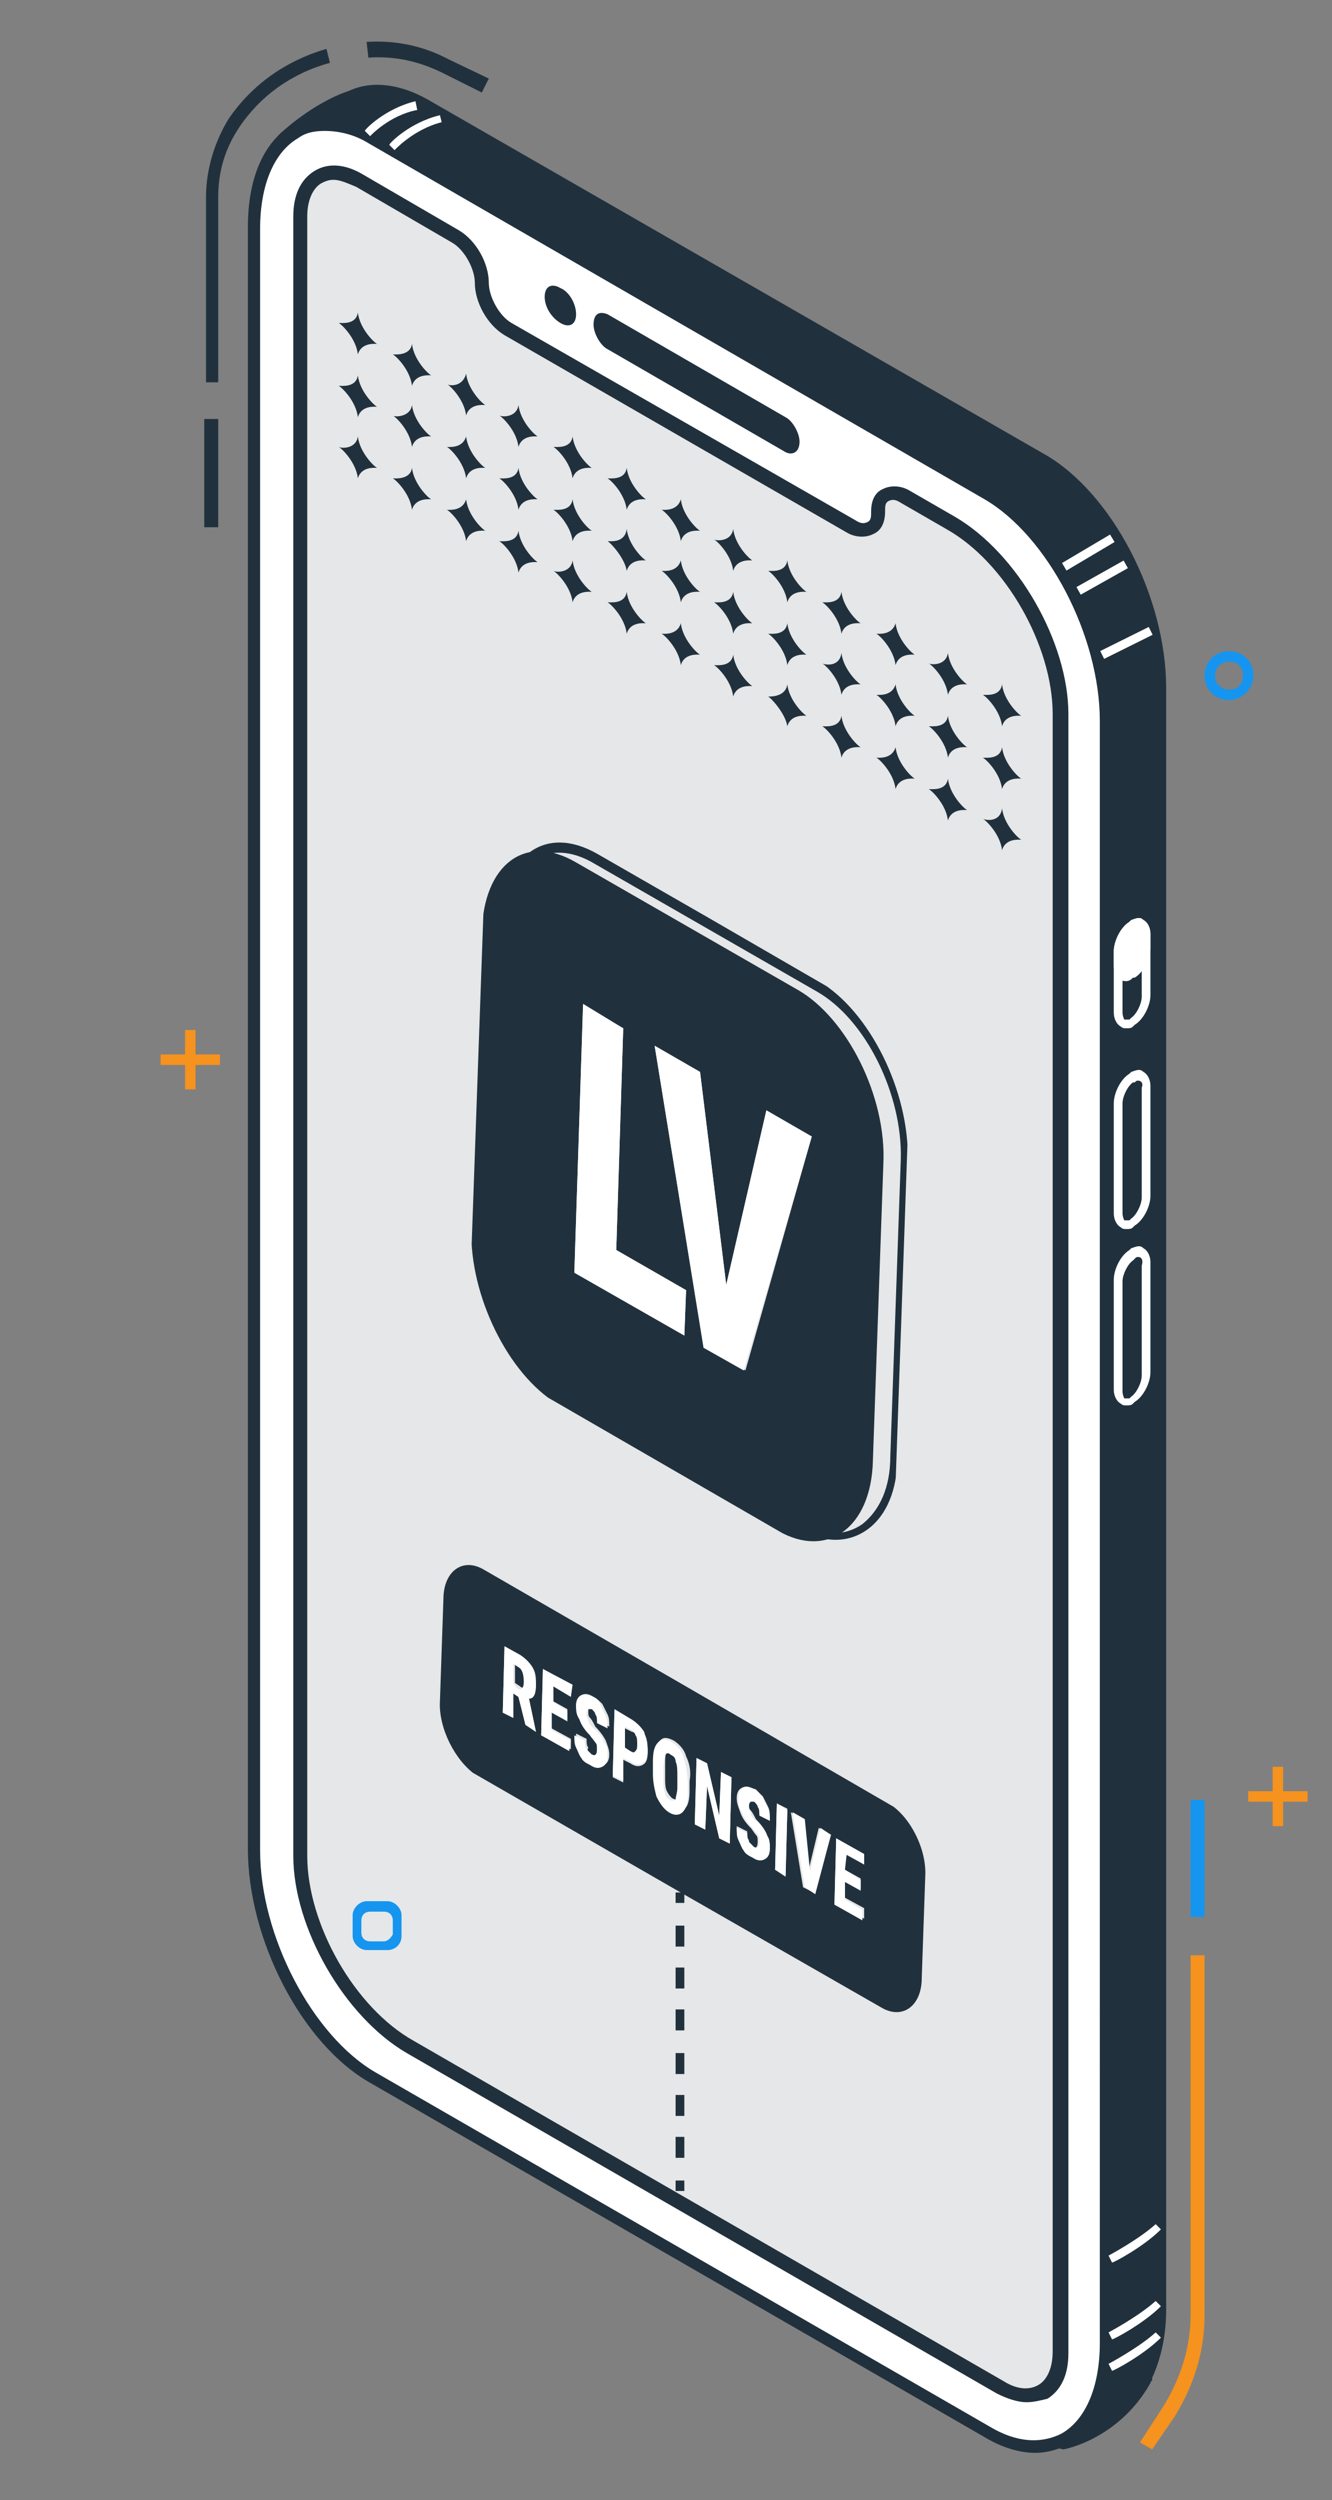<?xml version="1.0" encoding="utf-8"?>
<!-- Generator: Adobe Illustrator 18.0.0, SVG Export Plug-In . SVG Version: 6.00 Build 0)  -->
<!DOCTYPE svg PUBLIC "-//W3C//DTD SVG 1.1//EN" "http://www.w3.org/Graphics/SVG/1.1/DTD/svg11.dtd">
<svg version="1.1" xmlns="http://www.w3.org/2000/svg" xmlns:xlink="http://www.w3.org/1999/xlink" x="0px" y="0px"
	 viewBox="0 0 76.3 143.2" enable-background="new 0 0 76.3 143.2" xml:space="preserve">
<rect x="0" y="0" width="76.3" height="143.2" fill="#808080" stroke="none"/>
<g id="_1">
</g>
<g id="content">
	<g id="XMLID_52048_">
		<g id="XMLID_52049_">
			<g id="XMLID_52053_">
				<g id="XMLID_52058_">
					<g id="XMLID_52059_">
						<g id="XMLID_52060_">
							
								<rect id="XMLID_52061_" x="16.1" y="88.8" transform="matrix(-9.681952e-003 1 -1 -9.681952e-003 106.693 72.544)" fill="#20313D" width="2.7" height="0.6"/>
						</g>
					</g>
				</g>
			</g>
		</g>
	</g>
	<g id="XMLID_51944_">
		<g id="XMLID_51992_">
			<path id="XMLID_51996_" fill="#20313D" d="M65.6,135.9c0.5-1,0.8-2.2,0.8-3.7V39.4c0-5-3.1-10.9-6.8-13L24.3,6
				c-1.6-0.9-3.1-1-4.2-0.5l0,0c-2,0.7-3.8,2.4-3.8,2.4l1.3,2l0,0c0,0.4-0.1,0.8-0.1,1.2V104c0,5,3.1,10.9,6.8,13l35.2,20.3l1.2,2.4
				c0,0,3-0.6,4.7-3.6c0,0,0,0,0,0C65.5,136.1,65.6,136,65.6,135.9C65.6,135.9,65.6,135.9,65.6,135.9z"/>
			<path id="XMLID_51993_" fill="#20313D" d="M60.5,140.2l-1.3-2.6l-35.1-20.3c-3.9-2.2-7-8.2-7-13.4V11.2c0-0.4,0-0.7,0.1-1.1
				l-1.4-2.1L16,7.7c0.1-0.1,1.9-1.8,4-2.5l0,0c1.3-0.6,2.9-0.4,4.5,0.5L59.8,26c3.9,2.2,7,8.2,7,13.4v92.9c0,1.5-0.3,2.8-0.8,3.9
				l0,0.1c0,0.1-0.1,0.1-0.1,0.2c-1.8,3.2-4.9,3.8-5,3.8L60.5,140.2z M18,9.4L18,10c0,0.4-0.1,0.8-0.1,1.2V104
				c0,4.9,3,10.6,6.6,12.7l35.3,20.4l1.1,2.2c0.8-0.2,2.9-1,4.1-3.3c0-0.1,0.1-0.1,0.1-0.2l0-0.1l0.4,0.2l-0.4-0.2
				c0.5-1,0.7-2.1,0.7-3.5V39.4c0-4.9-3-10.6-6.6-12.7L24.1,6.3c-1.4-0.8-2.7-1-3.8-0.5L20.1,6l0,0c-1.4,0.5-2.7,1.6-3.3,2.1
				l0.9,1.4L18,9.4z"/>
		</g>
		<g id="XMLID_51987_">
			<path id="XMLID_51991_" fill="#FFFFFF" d="M56.6,139.3l-35.2-20.3c-3.8-2.2-6.8-8-6.8-13V13c0-5,3.1-7.3,6.8-5.2l35.2,20.3
				c3.8,2.2,6.8,8,6.8,13v92.8C63.4,139.1,60.3,141.4,56.6,139.3z"/>
			<path id="XMLID_51988_" fill="#20313D" d="M59.3,140.5c-0.9,0-1.9-0.3-2.9-0.9l-35.2-20.3c-3.9-2.2-7-8.2-7-13.4V13
				c0-2.8,0.9-4.9,2.6-5.9c1.4-0.8,3.1-0.7,4.9,0.4l35.2,20.3c3.9,2.2,7,8.2,7,13.4v92.9c0,2.8-0.9,4.9-2.6,5.9
				C60.6,140.3,60,140.5,59.3,140.5z M18.6,7.5c-0.6,0-1.1,0.1-1.5,0.4c-1.4,0.8-2.2,2.7-2.2,5.2v92.9c0,4.9,3,10.6,6.6,12.7
				l35.2,20.3c1.5,0.9,2.9,1,4.1,0.4c1.4-0.8,2.2-2.7,2.2-5.2V41.3c0-4.9-3-10.6-6.6-12.7L21.1,8.2C20.3,7.7,19.4,7.5,18.6,7.5z"/>
		</g>
		<g id="XMLID_51982_">
			<path id="XMLID_51986_" fill="#E6E7E8" d="M54.4,29.9l-2.6-1.5c-0.8-0.5-1.5-0.1-1.5,0.9l0,0c0,1-0.7,1.4-1.5,0.9L29.2,18.9
				c-0.8-0.5-1.5-1.7-1.5-2.7l0,0c0-1-0.7-2.2-1.5-2.7l-5.5-3.2c-1.9-1.1-3.4-0.2-3.4,2v93.9c0,4,2.9,9,6.3,11l33.8,19.5
				c1.9,1.1,3.4,0.2,3.4-2V40.9C60.8,36.9,57.9,31.9,54.4,29.9z"/>
			<path id="XMLID_51983_" fill="#20313D" d="M58.8,137.6c-0.5,0-1.1-0.2-1.7-0.5l-33.8-19.5c-3.6-2.1-6.5-7.2-6.5-11.3V12.4
				c0-1.2,0.4-2.1,1.2-2.6c0.8-0.5,1.8-0.4,2.8,0.2l5.5,3.2c1,0.6,1.7,1.9,1.7,3c0,0.8,0.6,1.9,1.3,2.3L49,29.8
				c0.3,0.2,0.5,0.2,0.7,0.1c0.2-0.1,0.2-0.3,0.2-0.6c0-0.6,0.2-1.1,0.7-1.3c0.4-0.2,1-0.2,1.5,0.1l2.6,1.5
				c3.6,2.1,6.5,7.2,6.5,11.3v93.9c0,1.2-0.4,2.1-1.2,2.6C59.6,137.5,59.2,137.6,58.8,137.6z M19.1,10.3c-0.3,0-0.5,0.1-0.7,0.2
				c-0.5,0.3-0.8,1-0.8,1.9v93.9c0,3.9,2.7,8.7,6.1,10.6l33.8,19.5c0.8,0.5,1.5,0.5,2,0.2c0.5-0.3,0.8-1,0.8-1.9V40.9
				c0-3.9-2.7-8.7-6.1-10.6l-2.6-1.5c-0.3-0.2-0.5-0.2-0.7-0.1c-0.2,0.1-0.2,0.3-0.2,0.6c0,0.6-0.2,1.1-0.7,1.3
				c-0.4,0.2-1,0.2-1.5-0.1L28.9,19.2c-1-0.6-1.7-1.9-1.7-3c0-0.8-0.6-1.9-1.3-2.3l-5.5-3.2C19.9,10.5,19.5,10.3,19.1,10.3z"/>
		</g>
		<g id="XMLID_51980_">
			<path id="XMLID_51981_" fill="#20313D" d="M33,18c0,0.6-0.4,0.8-0.9,0.5c-0.5-0.3-0.9-0.9-0.9-1.5c0-0.6,0.4-0.8,0.9-0.5
				C32.6,16.7,33,17.4,33,18z"/>
		</g>
		<g id="XMLID_51978_">
			<path id="XMLID_51979_" fill="#20313D" d="M45,25.9L34.8,20c-0.4-0.2-0.8-0.9-0.8-1.4l0,0c0-0.6,0.3-0.8,0.8-0.6L45,23.9
				c0.4,0.2,0.8,0.9,0.8,1.4l0,0C45.8,25.9,45.4,26.1,45,25.9z"/>
		</g>
		<g id="XMLID_51976_">
			
				<rect id="XMLID_51977_" x="62.9" y="31.6" transform="matrix(0.49 0.871 -0.871 0.49 61.065 -38.162)" fill="#FFFFFF" width="0.5" height="3.1"/>
		</g>
		<g id="XMLID_51974_">
			<path id="XMLID_51975_" fill="#FFFFFF" d="M21.2,7.8l-0.3-0.3c0-0.1,1.2-1.3,2.9-1.7l0.1,0.5C22.3,6.6,21.2,7.8,21.2,7.8z"/>
		</g>
		<g id="XMLID_51972_">
			<path id="XMLID_51973_" fill="#FFFFFF" d="M22.6,8.6l-0.3-0.3c0-0.1,1.2-1.3,2.9-1.7L25.3,7C23.7,7.4,22.6,8.6,22.6,8.6z"/>
		</g>
		<g id="XMLID_51970_">
			
				<rect id="XMLID_51971_" x="64.3" y="35.2" transform="matrix(0.445 0.896 -0.896 0.445 68.728 -37.364)" fill="#FFFFFF" width="0.5" height="3.1"/>
		</g>
		<g id="XMLID_51968_">
			<path id="XMLID_51969_" fill="#FFFFFF" d="M63.7,129.6l-0.2-0.4c0,0,1.7-0.9,2.7-1.8l0.3,0.3C65.5,128.7,63.8,129.6,63.7,129.6z"
				/>
		</g>
		<g id="XMLID_51966_">
			<path id="XMLID_51967_" fill="#FFFFFF" d="M63.7,134l-0.2-0.4c0,0,1.7-0.9,2.7-1.8l0.3,0.3C65.5,133.1,63.8,134,63.7,134z"/>
		</g>
		<g id="XMLID_51964_">
			<path id="XMLID_51965_" fill="#FFFFFF" d="M63.7,135.8l-0.2-0.4c0,0,1.7-0.9,2.7-1.8l0.3,0.3C65.5,134.9,63.8,135.8,63.7,135.8z"
				/>
		</g>
		<g id="XMLID_51960_">
			<path id="XMLID_51961_" fill="#FFFFFF" d="M64.5,80.5c-0.1,0-0.2,0-0.3-0.1c-0.2-0.1-0.4-0.4-0.4-0.8v-6.3c0-0.6,0.4-1.4,0.9-1.7
				l0.1-0.1c0.3-0.1,0.5-0.2,0.7,0c0.2,0.1,0.4,0.4,0.4,0.8v6.3c0,0.6-0.4,1.4-0.9,1.7l-0.1,0.1C64.8,80.5,64.7,80.5,64.5,80.5z
				 M65.2,72c-0.1,0-0.1,0-0.2,0.1l-0.1,0.1c-0.3,0.2-0.6,0.8-0.6,1.2v6.3c0,0.2,0.1,0.4,0.1,0.4c0.1,0,0.2,0,0.3,0l0.1-0.1
				c0.3-0.2,0.6-0.8,0.6-1.2v-6.3C65.5,72.2,65.4,72,65.2,72C65.3,72,65.3,72,65.2,72z"/>
		</g>
		<g id="XMLID_51956_">
			<path id="XMLID_51957_" fill="#FFFFFF" d="M64.5,70.4c-0.1,0-0.2,0-0.3-0.1c-0.2-0.1-0.4-0.4-0.4-0.8v-6.3c0-0.6,0.4-1.4,0.9-1.7
				l0.1-0.1c0.3-0.1,0.5-0.2,0.7,0c0.2,0.1,0.4,0.4,0.4,0.8v6.3c0,0.6-0.4,1.4-0.9,1.7l-0.1,0.1C64.8,70.4,64.7,70.4,64.5,70.4z
				 M65.2,61.9c-0.1,0-0.1,0-0.2,0.1L64.9,62c-0.3,0.2-0.6,0.8-0.6,1.2v6.3c0,0.2,0.1,0.4,0.1,0.4c0.1,0,0.2,0,0.3,0l0.1-0.1
				c0.3-0.2,0.6-0.8,0.6-1.2v-6.3C65.5,62.1,65.4,61.9,65.2,61.9C65.3,61.9,65.3,61.9,65.2,61.9z"/>
		</g>
		<g id="XMLID_51952_">
			<path id="XMLID_51953_" fill="#FFFFFF" d="M64.5,58.9c-0.1,0-0.2,0-0.3-0.1c-0.2-0.1-0.4-0.4-0.4-0.8v-3.5c0-0.6,0.4-1.4,0.9-1.7
				l0.1-0.1c0.3-0.1,0.5-0.2,0.7,0c0.2,0.1,0.4,0.4,0.4,0.8v3.5c0,0.6-0.4,1.4-0.9,1.7l-0.1,0.1C64.8,58.9,64.7,58.9,64.5,58.9z
				 M65.2,53.1c-0.1,0-0.1,0-0.2,0.1l-0.1,0.1c-0.3,0.2-0.6,0.8-0.6,1.2V58c0,0.2,0.1,0.4,0.1,0.4c0.1,0,0.2,0,0.3,0l0.1-0.1
				c0.3-0.2,0.6-0.8,0.6-1.2v-3.5C65.5,53.3,65.4,53.2,65.2,53.1C65.3,53.1,65.3,53.1,65.2,53.1z"/>
		</g>
		<g id="XMLID_51947_">
			<path id="XMLID_51951_" fill="#FFFFFF" d="M64.9,55.8l-0.1,0.1c-0.4,0.2-0.8,0-0.8-0.6v-0.8c0-0.6,0.3-1.2,0.8-1.5l0.1-0.1
				c0.4-0.2,0.8,0,0.8,0.6v0.8C65.7,54.9,65.4,55.5,64.9,55.8z"/>
			<path id="XMLID_51948_" fill="#FFFFFF" d="M64.5,56.2c-0.1,0-0.2,0-0.3-0.1c-0.2-0.1-0.4-0.4-0.4-0.8v-0.8c0-0.6,0.4-1.4,0.9-1.7
				l0.1-0.1c0.3-0.1,0.5-0.2,0.7,0c0.2,0.1,0.4,0.4,0.4,0.8v0.8c0,0.6-0.4,1.4-0.9,1.7L64.9,56C64.8,56.1,64.7,56.2,64.5,56.2z
				 M65.2,53.1c-0.1,0-0.1,0-0.2,0.1l-0.1,0.1c-0.3,0.2-0.6,0.8-0.6,1.2v0.8c0,0.2,0.1,0.4,0.1,0.4c0.1,0,0.2,0,0.3,0l0.1-0.1
				c0.3-0.2,0.6-0.8,0.6-1.2v-0.8C65.5,53.3,65.4,53.2,65.2,53.1C65.3,53.1,65.3,53.1,65.2,53.1z"/>
		</g>
		<g id="XMLID_51945_">
			
				<rect id="XMLID_51946_" x="62.1" y="30.1" transform="matrix(0.51 0.86 -0.86 0.51 57.803 -38.139)" fill="#FFFFFF" width="0.5" height="3.2"/>
		</g>
	</g>
	<g id="XMLID_51882_">
		<g id="XMLID_51893_">
			<rect id="XMLID_51894_" x="38.7" y="108.4" fill="#20313D" width="0.5" height="0.6"/>
		</g>
		<g id="XMLID_51885_">
			<path id="XMLID_51886_" fill="#20313D" d="M39.2,123.6h-0.5v-1.2h0.5V123.6z M39.2,121.2h-0.5V120h0.5V121.2z M39.2,118.8h-0.5
				v-1.2h0.5V118.8z M39.2,116.3h-0.5v-1.2h0.5V116.3z M39.2,113.9h-0.5v-1.2h0.5V113.9z M39.2,111.5h-0.5v-1.2h0.5V111.5z"/>
		</g>
		<g id="XMLID_51883_">
			<rect id="XMLID_51884_" x="38.7" y="124.9" fill="#20313D" width="0.5" height="0.6"/>
		</g>
	</g>
	<g id="XMLID_51880_">
		<path id="XMLID_51881_" fill="#20313D" d="M27.6,5.3l-2.2-1.1c-1.4-0.7-2.8-1-4.3-0.9L21,2.4c1.6-0.1,3.2,0.2,4.7,1L28,4.5
			L27.6,5.3z"/>
	</g>
	<g id="XMLID_51878_">
		<path id="XMLID_51879_" fill="#20313D" d="M12.6,21.9h-0.8V11.3c0-1.6,0.5-3.2,1.3-4.5c1.3-1.9,3.2-3.3,5.6-4l0.2,0.8
			c-2.2,0.6-4,1.9-5.2,3.7c-0.8,1.2-1.2,2.5-1.2,4V21.9z"/>
	</g>
	<g id="XMLID_51876_">
		<rect id="XMLID_51877_" x="11.7" y="24" fill="#20313D" width="0.8" height="6.2"/>
	</g>
	<g id="XMLID_51874_">
		<path id="XMLID_51875_" fill="#F6921E" d="M66,140.3l-0.7-0.4l1.3-2c1-1.6,1.6-3.4,1.6-5.3V112H69v20.6c0,2.1-0.6,4-1.7,5.8
			L66,140.3z"/>
	</g>
	<g id="XMLID_51872_">
		<rect id="XMLID_51873_" x="68.2" y="103.1" fill="#1595EF" width="0.8" height="6.7"/>
	</g>
	<g id="XMLID_51754_">
		<g id="XMLID_51869_">
			<g id="XMLID_51870_">
				<path id="XMLID_51871_" fill="#20313D" d="M57.4,46.3c0.1,0.9,0.9,1.7,1.1,1.8c0,0,0,0,0,0c-0.1,0-0.9-0.1-1.1,0.6c0,0,0,0,0,0
					c-0.1-0.9-0.9-1.7-1.1-1.8c0,0,0,0,0,0C56.5,47,57.3,47.1,57.4,46.3C57.4,46.3,57.4,46.3,57.4,46.3z"/>
			</g>
		</g>
		<g id="XMLID_51866_">
			<g id="XMLID_51867_">
				<path id="XMLID_51868_" fill="#20313D" d="M54.3,44.6c0.1,0.9,0.9,1.7,1.1,1.8c0,0,0,0,0,0c-0.1,0-0.9-0.1-1.1,0.6c0,0,0,0,0,0
					c-0.1-0.9-0.9-1.7-1.1-1.8c0,0,0,0,0,0C53.4,45.2,54.2,45.3,54.3,44.6C54.3,44.5,54.3,44.6,54.3,44.6z"/>
			</g>
		</g>
		<g id="XMLID_51863_">
			<g id="XMLID_51864_">
				<path id="XMLID_51865_" fill="#20313D" d="M51.3,42.8c0.1,0.9,0.9,1.7,1.1,1.8c0,0,0,0,0,0c-0.1,0-0.9-0.1-1.1,0.6c0,0,0,0,0,0
					c-0.1-0.9-0.9-1.7-1.1-1.8c0,0,0,0,0,0C50.3,43.4,51.1,43.5,51.3,42.8C51.3,42.8,51.3,42.8,51.3,42.8z"/>
			</g>
		</g>
		<g id="XMLID_51860_">
			<g id="XMLID_51861_">
				<path id="XMLID_51862_" fill="#20313D" d="M48.2,41c0.1,0.9,0.9,1.7,1.1,1.8c0,0,0,0,0,0c-0.1,0-0.9-0.1-1.1,0.6c0,0,0,0,0,0
					c-0.1-0.9-0.9-1.7-1.1-1.8c0,0,0,0,0,0C47.3,41.6,48.1,41.7,48.2,41C48.2,41,48.2,41,48.2,41z"/>
			</g>
		</g>
		<g id="XMLID_51857_">
			<g id="XMLID_51858_">
				<path id="XMLID_51859_" fill="#20313D" d="M45.1,39.2c0.1,0.9,0.9,1.7,1.1,1.8c0,0,0,0,0,0c-0.1,0-0.9-0.1-1.1,0.6c0,0,0,0,0,0
					C45,40.9,44.2,40,44,39.9c0,0,0,0,0,0C44.2,39.9,45,39.9,45.1,39.2C45.1,39.2,45.1,39.2,45.1,39.2z"/>
			</g>
		</g>
		<g id="XMLID_51854_">
			<g id="XMLID_51855_">
				<path id="XMLID_51856_" fill="#20313D" d="M42,37.5c0.1,0.9,0.9,1.7,1.1,1.8c0,0,0,0,0,0c-0.1,0-0.9-0.1-1.1,0.6c0,0,0,0,0,0
					c-0.1-0.9-0.9-1.7-1.1-1.8c0,0,0,0,0,0C41.1,38.1,41.9,38.2,42,37.5C42,37.4,42,37.4,42,37.5z"/>
			</g>
		</g>
		<g id="XMLID_51851_">
			<g id="XMLID_51852_">
				<path id="XMLID_51853_" fill="#20313D" d="M39,35.7c0.1,0.9,0.9,1.7,1.1,1.8c0,0,0,0,0,0c-0.1,0-0.9-0.1-1.1,0.6c0,0,0,0,0,0
					c-0.1-0.9-0.9-1.7-1.1-1.8c0,0,0,0,0,0C38,36.3,38.8,36.4,39,35.7C39,35.7,39,35.7,39,35.7z"/>
			</g>
		</g>
		<g id="XMLID_51848_">
			<g id="XMLID_51849_">
				<path id="XMLID_51850_" fill="#20313D" d="M35.9,33.9c0.1,0.9,0.9,1.7,1.1,1.8c0,0,0,0,0,0c-0.1,0-0.9-0.1-1.1,0.6c0,0,0,0,0,0
					c-0.1-0.9-0.9-1.7-1.1-1.8c0,0,0,0,0,0C35,34.5,35.8,34.6,35.9,33.9C35.9,33.9,35.9,33.9,35.9,33.9z"/>
			</g>
		</g>
		<g id="XMLID_51845_">
			<g id="XMLID_51846_">
				<path id="XMLID_51847_" fill="#20313D" d="M32.8,32.1c0.1,0.9,0.9,1.7,1.1,1.8c0,0,0,0,0,0c-0.1,0-0.9-0.1-1.1,0.6c0,0,0,0,0,0
					c-0.1-0.9-0.9-1.7-1.1-1.8c0,0,0,0,0,0C31.9,32.8,32.7,32.8,32.8,32.1C32.8,32.1,32.8,32.1,32.8,32.1z"/>
			</g>
		</g>
		<g id="XMLID_51842_">
			<g id="XMLID_51843_">
				<path id="XMLID_51844_" fill="#20313D" d="M57.4,42.8c0.1,0.9,0.9,1.7,1.1,1.8c0,0,0,0,0,0c-0.1,0-0.9-0.1-1.1,0.6c0,0,0,0,0,0
					c-0.1-0.9-0.9-1.7-1.1-1.8c0,0,0,0,0,0C56.5,43.4,57.3,43.5,57.4,42.8C57.4,42.8,57.4,42.8,57.4,42.8z"/>
			</g>
		</g>
		<g id="XMLID_51839_">
			<g id="XMLID_51840_">
				<path id="XMLID_51841_" fill="#20313D" d="M54.3,41c0.1,0.9,0.9,1.7,1.1,1.8c0,0,0,0,0,0c-0.1,0-0.9-0.1-1.1,0.6c0,0,0,0,0,0
					c-0.1-0.9-0.9-1.7-1.1-1.8c0,0,0,0,0,0C53.4,41.6,54.2,41.7,54.3,41C54.3,41,54.3,41,54.3,41z"/>
			</g>
		</g>
		<g id="XMLID_51836_">
			<g id="XMLID_51837_">
				<path id="XMLID_51838_" fill="#20313D" d="M51.3,39.2c0.1,0.9,0.9,1.7,1.1,1.8c0,0,0,0,0,0c-0.1,0-0.9-0.1-1.1,0.6c0,0,0,0,0,0
					c-0.1-0.9-0.9-1.7-1.1-1.8c0,0,0,0,0,0C50.3,39.8,51.1,39.9,51.3,39.2C51.3,39.2,51.3,39.2,51.3,39.2z"/>
			</g>
		</g>
		<g id="XMLID_51833_">
			<g id="XMLID_51834_">
				<path id="XMLID_51835_" fill="#20313D" d="M48.2,37.4c0.1,0.9,0.9,1.7,1.1,1.8c0,0,0,0,0,0c-0.1,0-0.9-0.1-1.1,0.6c0,0,0,0,0,0
					c-0.1-0.9-0.9-1.7-1.1-1.8c0,0,0,0,0,0C47.3,38.1,48.1,38.2,48.2,37.4C48.2,37.4,48.2,37.4,48.2,37.4z"/>
			</g>
		</g>
		<g id="XMLID_51830_">
			<g id="XMLID_51831_">
				<path id="XMLID_51832_" fill="#20313D" d="M45.1,35.7c0.1,0.9,0.9,1.7,1.1,1.8c0,0,0,0,0,0c-0.1,0-0.9-0.1-1.1,0.6c0,0,0,0,0,0
					c-0.1-0.9-0.9-1.7-1.1-1.8c0,0,0,0,0,0C44.2,36.3,45,36.4,45.1,35.7C45.1,35.7,45.1,35.7,45.1,35.7z"/>
			</g>
		</g>
		<g id="XMLID_51827_">
			<g id="XMLID_51828_">
				<path id="XMLID_51829_" fill="#20313D" d="M42,33.9c0.1,0.9,0.9,1.7,1.1,1.8c0,0,0,0,0,0c-0.1,0-0.9-0.1-1.1,0.6c0,0,0,0,0,0
					c-0.1-0.9-0.9-1.7-1.1-1.8c0,0,0,0,0,0C41.1,34.5,41.9,34.6,42,33.9C42,33.9,42,33.9,42,33.9z"/>
			</g>
		</g>
		<g id="XMLID_51824_">
			<g id="XMLID_51825_">
				<path id="XMLID_51826_" fill="#20313D" d="M39,32.1c0.1,0.9,0.9,1.7,1.1,1.8c0,0,0,0,0,0c-0.1,0-0.9-0.1-1.1,0.6c0,0,0,0,0,0
					c-0.1-0.9-0.9-1.7-1.1-1.8c0,0,0,0,0,0C38,32.7,38.8,32.8,39,32.1C39,32.1,39,32.1,39,32.1z"/>
			</g>
		</g>
		<g id="XMLID_51821_">
			<g id="XMLID_51822_">
				<path id="XMLID_51823_" fill="#20313D" d="M35.9,30.3c0.1,0.9,0.9,1.7,1.1,1.8c0,0,0,0,0,0c-0.1,0-0.9-0.1-1.1,0.6c0,0,0,0,0,0
					C35.8,32,35,31.1,34.8,31c0,0,0,0,0,0C35,31,35.8,31.1,35.9,30.3C35.9,30.3,35.9,30.3,35.9,30.3z"/>
			</g>
		</g>
		<g id="XMLID_51818_">
			<g id="XMLID_51819_">
				<path id="XMLID_51820_" fill="#20313D" d="M32.8,28.6c0.1,0.9,0.9,1.7,1.1,1.8c0,0,0,0,0,0c-0.1,0-0.9-0.1-1.1,0.6c0,0,0,0,0,0
					c-0.1-0.9-0.9-1.7-1.1-1.8c0,0,0,0,0,0C31.9,29.2,32.7,29.3,32.8,28.6C32.8,28.5,32.8,28.6,32.8,28.6z"/>
			</g>
		</g>
		<g id="XMLID_51815_">
			<g id="XMLID_51816_">
				<path id="XMLID_51817_" fill="#20313D" d="M57.4,39.2c0.1,0.9,0.9,1.7,1.1,1.8c0,0,0,0,0,0c-0.1,0-0.9-0.1-1.1,0.6c0,0,0,0,0,0
					c-0.1-0.9-0.9-1.7-1.1-1.8c0,0,0,0,0,0C56.5,39.8,57.3,39.9,57.4,39.2C57.4,39.2,57.4,39.2,57.4,39.2z"/>
			</g>
		</g>
		<g id="XMLID_51812_">
			<g id="XMLID_51813_">
				<path id="XMLID_51814_" fill="#20313D" d="M54.3,37.4c0.1,0.9,0.9,1.7,1.1,1.8c0,0,0,0,0,0c-0.1,0-0.9-0.1-1.1,0.6c0,0,0,0,0,0
					c-0.1-0.9-0.9-1.7-1.1-1.8c0,0,0,0,0,0C53.4,38.1,54.2,38.1,54.3,37.4C54.3,37.4,54.3,37.4,54.3,37.4z"/>
			</g>
		</g>
		<g id="XMLID_51809_">
			<g id="XMLID_51810_">
				<path id="XMLID_51811_" fill="#20313D" d="M51.3,35.7c0.1,0.9,0.9,1.7,1.1,1.8c0,0,0,0,0,0c-0.1,0-0.9-0.1-1.1,0.6c0,0,0,0,0,0
					c-0.1-0.9-0.9-1.7-1.1-1.8c0,0,0,0,0,0C50.3,36.3,51.1,36.4,51.3,35.7C51.3,35.6,51.3,35.6,51.3,35.7z"/>
			</g>
		</g>
		<g id="XMLID_51806_">
			<g id="XMLID_51807_">
				<path id="XMLID_51808_" fill="#20313D" d="M48.2,33.9c0.1,0.9,0.9,1.7,1.1,1.8c0,0,0,0,0,0c-0.1,0-0.9-0.1-1.1,0.6c0,0,0,0,0,0
					c-0.1-0.9-0.9-1.7-1.1-1.8c0,0,0,0,0,0C47.3,34.5,48.1,34.6,48.2,33.9C48.2,33.9,48.2,33.9,48.2,33.9z"/>
			</g>
		</g>
		<g id="XMLID_51803_">
			<g id="XMLID_51804_">
				<path id="XMLID_51805_" fill="#20313D" d="M45.1,32.1c0.1,0.9,0.9,1.7,1.1,1.8c0,0,0,0,0,0c-0.1,0-0.9-0.1-1.1,0.6c0,0,0,0,0,0
					c-0.1-0.9-0.9-1.7-1.1-1.8c0,0,0,0,0,0C44.2,32.7,45,32.8,45.1,32.1C45.1,32.1,45.1,32.1,45.1,32.1z"/>
			</g>
		</g>
		<g id="XMLID_51800_">
			<g id="XMLID_51801_">
				<path id="XMLID_51802_" fill="#20313D" d="M42,30.3c0.1,0.9,0.9,1.7,1.1,1.8c0,0,0,0,0,0c-0.1,0-0.9-0.1-1.1,0.6c0,0,0,0,0,0
					c-0.1-0.9-0.9-1.7-1.1-1.8c0,0,0,0,0,0C41.1,31,41.9,31,42,30.3C42,30.3,42,30.3,42,30.3z"/>
			</g>
		</g>
		<g id="XMLID_51797_">
			<g id="XMLID_51798_">
				<path id="XMLID_51799_" fill="#20313D" d="M39,28.6c0.1,0.9,0.9,1.7,1.1,1.8c0,0,0,0,0,0c-0.1,0-0.9-0.1-1.1,0.6c0,0,0,0,0,0
					c-0.1-0.9-0.9-1.7-1.1-1.8c0,0,0,0,0,0C38,29.2,38.8,29.3,39,28.6C39,28.5,39,28.5,39,28.6z"/>
			</g>
		</g>
		<g id="XMLID_51794_">
			<g id="XMLID_51795_">
				<path id="XMLID_51796_" fill="#20313D" d="M35.9,26.8c0.1,0.9,0.9,1.7,1.1,1.8c0,0,0,0,0,0c-0.1,0-0.9-0.1-1.1,0.6c0,0,0,0,0,0
					c-0.1-0.9-0.9-1.7-1.1-1.8c0,0,0,0,0,0C35,27.4,35.8,27.5,35.9,26.8C35.9,26.8,35.9,26.8,35.9,26.8z"/>
			</g>
		</g>
		<g id="XMLID_51791_">
			<g id="XMLID_51792_">
				<path id="XMLID_51793_" fill="#20313D" d="M32.8,25c0.1,0.9,0.9,1.7,1.1,1.8c0,0,0,0,0,0c-0.1,0-0.9-0.1-1.1,0.6c0,0,0,0,0,0
					c-0.1-0.9-0.9-1.7-1.1-1.8c0,0,0,0,0,0C31.9,25.6,32.7,25.7,32.8,25C32.8,25,32.8,25,32.8,25z"/>
			</g>
		</g>
		<g id="XMLID_51788_">
			<g id="XMLID_51789_">
				<path id="XMLID_51790_" fill="#20313D" d="M29.7,30.4c0.1,0.9,0.9,1.7,1.1,1.8c0,0,0,0,0,0c-0.1,0-0.9-0.1-1.1,0.6c0,0,0,0,0,0
					c-0.1-0.9-0.9-1.7-1.1-1.8c0,0,0,0,0,0C28.8,31,29.6,31.1,29.7,30.4C29.7,30.3,29.7,30.3,29.7,30.4z"/>
			</g>
		</g>
		<g id="XMLID_51785_">
			<g id="XMLID_51786_">
				<path id="XMLID_51787_" fill="#20313D" d="M26.7,28.6c0.1,0.9,0.9,1.7,1.1,1.8c0,0,0,0,0,0c-0.1,0-0.9-0.1-1.1,0.6c0,0,0,0,0,0
					c-0.1-0.9-0.9-1.7-1.1-1.8c0,0,0,0,0,0C25.7,29.2,26.5,29.3,26.7,28.6C26.6,28.6,26.7,28.6,26.7,28.6z"/>
			</g>
		</g>
		<g id="XMLID_51782_">
			<g id="XMLID_51783_">
				<path id="XMLID_51784_" fill="#20313D" d="M23.6,26.8c0.1,0.9,0.9,1.7,1.1,1.8c0,0,0,0,0,0c-0.1,0-0.9-0.1-1.1,0.6c0,0,0,0,0,0
					c-0.1-0.9-0.9-1.7-1.1-1.8c0,0,0,0,0,0C22.6,27.4,23.5,27.5,23.6,26.8C23.6,26.8,23.6,26.8,23.6,26.8z"/>
			</g>
		</g>
		<g id="XMLID_51779_">
			<g id="XMLID_51780_">
				<path id="XMLID_51781_" fill="#20313D" d="M20.5,25c0.1,0.9,0.9,1.7,1.1,1.8c0,0,0,0,0,0c-0.1,0-0.9-0.1-1.1,0.6c0,0,0,0,0,0
					c-0.1-0.9-0.9-1.7-1.1-1.8c0,0,0,0,0,0C19.6,25.7,20.4,25.7,20.5,25C20.5,25,20.5,25,20.5,25z"/>
			</g>
		</g>
		<g id="XMLID_51776_">
			<g id="XMLID_51777_">
				<path id="XMLID_51778_" fill="#20313D" d="M29.7,26.8c0.1,0.9,0.9,1.7,1.1,1.8c0,0,0,0,0,0c-0.1,0-0.9-0.1-1.1,0.6c0,0,0,0,0,0
					c-0.1-0.9-0.9-1.7-1.1-1.8c0,0,0,0,0,0C28.8,27.4,29.6,27.5,29.7,26.8C29.7,26.8,29.7,26.8,29.7,26.8z"/>
			</g>
		</g>
		<g id="XMLID_51773_">
			<g id="XMLID_51774_">
				<path id="XMLID_51775_" fill="#20313D" d="M26.7,25c0.1,0.9,0.9,1.7,1.1,1.8c0,0,0,0,0,0c-0.1,0-0.9-0.1-1.1,0.6c0,0,0,0,0,0
					c-0.1-0.9-0.9-1.7-1.1-1.8c0,0,0,0,0,0C25.7,25.6,26.5,25.7,26.7,25C26.6,25,26.7,25,26.7,25z"/>
			</g>
		</g>
		<g id="XMLID_51770_">
			<g id="XMLID_51771_">
				<path id="XMLID_51772_" fill="#20313D" d="M23.6,23.2c0.1,0.9,0.9,1.7,1.1,1.8c0,0,0,0,0,0c-0.1,0-0.9-0.1-1.1,0.6c0,0,0,0,0,0
					c-0.1-0.9-0.9-1.7-1.1-1.8c0,0,0,0,0,0C22.6,23.9,23.5,23.9,23.6,23.2C23.6,23.2,23.6,23.2,23.6,23.2z"/>
			</g>
		</g>
		<g id="XMLID_51767_">
			<g id="XMLID_51768_">
				<path id="XMLID_51769_" fill="#20313D" d="M20.5,21.5c0.1,0.9,0.9,1.7,1.1,1.8c0,0,0,0,0,0c-0.1,0-0.9-0.1-1.1,0.6c0,0,0,0,0,0
					c-0.1-0.9-0.9-1.7-1.1-1.8c0,0,0,0,0,0C19.6,22.1,20.4,22.2,20.5,21.5C20.5,21.4,20.5,21.4,20.5,21.5z"/>
			</g>
		</g>
		<g id="XMLID_51764_">
			<g id="XMLID_51765_">
				<path id="XMLID_51766_" fill="#20313D" d="M29.7,23.2c0.1,0.9,0.9,1.7,1.1,1.8c0,0,0,0,0,0c-0.1,0-0.9-0.1-1.1,0.6c0,0,0,0,0,0
					c-0.1-0.9-0.9-1.7-1.1-1.8c0,0,0,0,0,0C28.8,23.9,29.6,23.9,29.7,23.2C29.7,23.2,29.7,23.2,29.7,23.2z"/>
			</g>
		</g>
		<g id="XMLID_51761_">
			<g id="XMLID_51762_">
				<path id="XMLID_51763_" fill="#20313D" d="M26.7,21.4c0.1,0.9,0.9,1.7,1.1,1.8c0,0,0,0,0,0c-0.1,0-0.9-0.1-1.1,0.6c0,0,0,0,0,0
					c-0.1-0.9-0.9-1.7-1.1-1.8c0,0,0,0,0,0C25.7,22.1,26.5,22.2,26.7,21.4C26.6,21.4,26.7,21.4,26.7,21.4z"/>
			</g>
		</g>
		<g id="XMLID_51758_">
			<g id="XMLID_51759_">
				<path id="XMLID_51760_" fill="#20313D" d="M23.6,19.7c0.1,0.9,0.9,1.7,1.1,1.8c0,0,0,0,0,0c-0.1,0-0.9-0.1-1.1,0.6c0,0,0,0,0,0
					c-0.1-0.9-0.9-1.7-1.1-1.8c0,0,0,0,0,0C22.6,20.3,23.5,20.4,23.6,19.7C23.6,19.7,23.6,19.7,23.6,19.7z"/>
			</g>
		</g>
		<g id="XMLID_51755_">
			<g id="XMLID_51756_">
				<path id="XMLID_51757_" fill="#20313D" d="M20.5,17.9c0.1,0.9,0.9,1.7,1.1,1.8c0,0,0,0,0,0c-0.1,0-0.9-0.1-1.1,0.6c0,0,0,0,0,0
					c-0.1-0.9-0.9-1.7-1.1-1.8c0,0,0,0,0,0C19.6,18.5,20.4,18.6,20.5,17.9C20.5,17.9,20.5,17.9,20.5,17.9z"/>
			</g>
		</g>
	</g>
	<g id="XMLID_51602_">
		<path id="XMLID_51603_" fill="#1595EF" d="M70.4,40.1c-0.8,0-1.4-0.6-1.4-1.4c0-0.8,0.6-1.4,1.4-1.4c0.8,0,1.4,0.6,1.4,1.4
			C71.8,39.4,71.2,40.1,70.4,40.1z M70.4,37.9c-0.4,0-0.8,0.3-0.8,0.8c0,0.4,0.3,0.8,0.8,0.8s0.8-0.3,0.8-0.8
			C71.2,38.2,70.9,37.9,70.4,37.9z"/>
	</g>
	<g id="XMLID_51588_">
		<g id="XMLID_51591_">
			<rect id="XMLID_51592_" x="10.6" y="59" fill="#F6921E" width="0.6" height="3.4"/>
		</g>
		<g id="XMLID_51589_">
			<rect id="XMLID_51590_" x="9.2" y="60.4" fill="#F6921E" width="3.4" height="0.6"/>
		</g>
	</g>
	<g id="XMLID_51583_">
		<g id="XMLID_51586_">
			<rect id="XMLID_51587_" x="72.9" y="101.2" fill="#F6921E" width="0.6" height="3.4"/>
		</g>
		<g id="XMLID_51584_">
			<rect id="XMLID_51585_" x="71.5" y="102.6" fill="#F6921E" width="3.4" height="0.6"/>
		</g>
	</g>
	<g id="XMLID_51570_">
		<path id="XMLID_51571_" fill="#1595EF" d="M22.2,111.7H21c-0.4,0-0.8-0.4-0.8-0.8v-1.2c0-0.4,0.4-0.8,0.8-0.8h1.2
			c0.4,0,0.8,0.4,0.8,0.8v1.2C23,111.4,22.6,111.7,22.2,111.7z"/>
	</g>
	<g id="XMLID_4_">
		<path id="XMLID_6_" fill="#E6E7E8" d="M22,111.2h-0.8c-0.3,0-0.5-0.2-0.5-0.5V110c0-0.3,0.2-0.5,0.5-0.5H22c0.3,0,0.5,0.2,0.5,0.5
			v0.8C22.4,111,22.2,111.2,22,111.2z"/>
	</g>
	<g>
		<g>
			<g enable-background="new    ">
				<defs>
					<polygon id="SVGID_1_" enable-background="new    " points="26.8,77.4 27.9,46.4 50.9,59.7 49.8,90.7 					"/>
				</defs>
				<clipPath id="SVGID_2_">
					<use xlink:href="#SVGID_1_"  overflow="visible"/>
				</clipPath>
				<g clip-path="url(#SVGID_2_)">
					<g>
						<g>
							<g>
								<path fill="#20313D" d="M46.5,65.1l-3.8,13.4l-2.4-1.4l-2.8-17.2l2.6,1.5l1.5,12.2l2.3-10L46.5,65.1 M32.9,72.9l0.5-15.3
									l2.3,1.3l-0.4,12.7l4,2.3l-0.1,2.6L32.9,72.9 M45.7,56.7l-12.7-7.3c-2.9-1.7-5.3,0.1-5.4,4l-0.6,17c-0.1,3.8,2.1,8.3,4.9,10
									l12.7,7.3c2.8,1.6,5.3-0.2,5.4-4l0.6-17C50.8,62.8,48.5,58.3,45.7,56.7"/>
								<polyline fill="#FFFFFF" points="35.7,58.9 33.4,57.5 32.9,72.9 39.2,76.5 39.3,73.9 35.3,71.6 35.7,58.9 								"/>
								<polyline fill="#FFFFFF" points="46.5,65.1 43.9,63.6 41.6,73.6 40.1,61.4 37.5,59.9 40.3,77.2 42.6,78.5 46.5,65.1 
																	"/>
							</g>
						</g>
					</g>
				</g>
			</g>
		</g>
	</g>
	<g id="New_Symbol">
		<g>
			<g enable-background="new    ">
				<defs>
					<polygon id="SVGID_3_" enable-background="new    " points="27.7,77.2 28.9,45.8 52.2,59.3 51.1,90.7 					"/>
				</defs>
				<clipPath id="SVGID_4_">
					<use xlink:href="#SVGID_3_"  overflow="visible"/>
				</clipPath>
				<g clip-path="url(#SVGID_4_)">
					<g>
						<g>
							<g>
								<path fill="#20313D" d="M33.1,79.9c-2.8-1.6-4.9-5.9-4.8-9.6l0.6-17c0.1-3.8,2.4-5.5,5.2-3.8l12.7,7.3
									c2.8,1.6,4.9,5.9,4.8,9.6l-0.6,17c0,1.8-0.6,3.1-1.6,3.9c-1,0.7-2.3,0.7-3.6,0L33.1,79.9 M46.9,56.2l-12.7-7.3
									c-3-1.7-5.4,0.1-5.6,4.1l-0.6,17c-0.1,4,2.1,8.6,5.1,10.3l12.7,7.3c1.4,0.8,2.8,0.8,3.9,0c1.1-0.8,1.7-2.3,1.7-4.1l0.6-17
									C52.1,62.5,49.8,57.9,46.9,56.2"/>
							</g>
						</g>
					</g>
				</g>
			</g>
		</g>
	</g>
	<g>
		<g>
			<g enable-background="new    ">
				<defs>
					<polygon id="SVGID_5_" enable-background="new    " points="25.1,100.4 25.5,88.6 53.1,104.6 52.7,116.3 					"/>
				</defs>
				<clipPath id="SVGID_6_">
					<use xlink:href="#SVGID_5_"  overflow="visible"/>
				</clipPath>
				<g clip-path="url(#SVGID_6_)">
					<g>
						<g>
							<g>
								<path fill="#20313D" d="M29.8,95.5l-0.3-0.2l0,1.1l0.3,0.2c0.1,0.1,0.2,0.1,0.3,0c0.1-0.1,0.1-0.2,0.1-0.4
									C30.1,95.9,30,95.6,29.8,95.5 M36.2,99.2l-0.4-0.2l0,1.2l0.4,0.2c0.1,0.1,0.2,0.1,0.3,0c0.1-0.1,0.1-0.2,0.1-0.4
									c0-0.2,0-0.4-0.1-0.5C36.4,99.3,36.3,99.2,36.2,99.2 M38.5,100.4c-0.2-0.1-0.3-0.1-0.3,0c-0.1,0.1-0.1,0.3-0.1,0.7l0,0.7
									c0,0.3,0,0.6,0.1,0.8c0.1,0.2,0.2,0.3,0.3,0.4c0.2,0.1,0.3,0.1,0.3,0c0.1-0.1,0.1-0.3,0.1-0.7l0-0.7c0-0.3,0-0.6-0.1-0.8
									C38.7,100.7,38.6,100.5,38.5,100.4 M28.8,98.1l0.1-3.8l0.9,0.5c0.3,0.2,0.5,0.4,0.7,0.7c0.2,0.3,0.2,0.6,0.2,1
									c0,0.5-0.2,0.8-0.4,0.8l0.4,1.9l0,0l-0.6-0.4l-0.4-1.6l-0.3-0.2l0,1.4L28.8,98.1 M31,99.4l0.1-3.8l1.6,0.9l0,0.6l-1.1-0.6
									l0,0.9l0.9,0.5l0,0.6l-0.9-0.5l0,1l1.1,0.6l0,0.6L31,99.4 M35.1,101.8l0.1-3.8l1,0.6c0.3,0.2,0.5,0.4,0.7,0.7
									c0.2,0.3,0.2,0.7,0.2,1.1c0,0.4-0.1,0.6-0.3,0.7c-0.2,0.1-0.4,0.1-0.7-0.1l-0.4-0.2l0,1.3L35.1,101.8 M41.2,104l0.1-2.5
									l0.6,0.3l-0.1,3.8l-0.6-0.3l-0.7-3l-0.1,2.5l-0.6-0.3l0.1-3.8l0.6,0.3L41.2,104 M44.4,107.1l0.1-3.8l0.6,0.3l-0.1,3.8
									L44.4,107.1 M47.6,105.1l-1,3.3l-0.6-0.3l-0.7-4.3l0.6,0.4l0.4,3l0.6-2.5L47.6,105.1 M47.8,109.1l0.1-3.8l1.6,0.9l0,0.6
									l-1.1-0.6l0,0.9l0.9,0.5l0,0.6l-0.9-0.5l0,1l1.1,0.6l0,0.6L47.8,109.1 M33.9,100.5c0.2,0.1,0.3,0,0.3-0.3
									c0-0.2,0-0.3-0.1-0.4c-0.1-0.1-0.2-0.3-0.3-0.4c-0.3-0.3-0.5-0.6-0.6-0.9C33.1,98.3,33,98,33,97.7c0-0.3,0.1-0.5,0.3-0.6
									c0.2-0.1,0.4-0.1,0.7,0.1c0.2,0.1,0.3,0.2,0.5,0.4c0.1,0.2,0.2,0.4,0.3,0.6c0.1,0.2,0.1,0.4,0.1,0.7l-0.6-0.3
									c0-0.2,0-0.3-0.1-0.5c0-0.1-0.1-0.2-0.2-0.3c-0.1-0.1-0.2-0.1-0.2,0c-0.1,0-0.1,0.1-0.1,0.3c0,0.1,0,0.2,0.1,0.3
									c0.1,0.1,0.2,0.3,0.3,0.5c0.3,0.3,0.5,0.6,0.6,0.8c0.1,0.3,0.2,0.5,0.2,0.8c0,0.3-0.1,0.5-0.3,0.6c-0.2,0.1-0.4,0.1-0.7-0.1
									c-0.2-0.1-0.3-0.3-0.5-0.4c-0.1-0.2-0.3-0.4-0.3-0.6c-0.1-0.2-0.1-0.5-0.1-0.7l0.6,0.3c0,0.2,0,0.4,0.1,0.5
									C33.6,100.3,33.7,100.4,33.9,100.5 M38.4,103.7c-0.3-0.2-0.6-0.5-0.7-0.9c-0.2-0.4-0.3-0.8-0.2-1.3l0-0.7
									c0-0.5,0.1-0.9,0.3-1.1c0.2-0.2,0.4-0.2,0.8,0c0.3,0.2,0.6,0.5,0.7,0.9c0.2,0.4,0.3,0.9,0.2,1.4l0,0.6c0,0.5-0.1,0.9-0.3,1
									C38.9,103.9,38.7,103.9,38.4,103.7 M43.1,105.8c0.2,0.1,0.3,0,0.3-0.3c0-0.2,0-0.3-0.1-0.4c-0.1-0.1-0.2-0.3-0.3-0.4
									c-0.3-0.3-0.5-0.6-0.6-0.9c-0.1-0.3-0.2-0.5-0.2-0.8c0-0.3,0.1-0.5,0.3-0.6c0.2-0.1,0.4-0.1,0.7,0.1
									c0.2,0.1,0.3,0.2,0.5,0.4c0.1,0.2,0.2,0.4,0.3,0.6c0.1,0.2,0.1,0.4,0.1,0.7l-0.6-0.3c0-0.2,0-0.3-0.1-0.5
									c0-0.1-0.1-0.2-0.2-0.3c-0.1-0.1-0.2-0.1-0.2,0c-0.1,0-0.1,0.1-0.1,0.3c0,0.1,0,0.2,0.1,0.3c0.1,0.1,0.2,0.3,0.3,0.5
									c0.3,0.3,0.5,0.6,0.6,0.8c0.1,0.3,0.2,0.5,0.2,0.8c0,0.3-0.1,0.5-0.3,0.6c-0.2,0.1-0.4,0.1-0.7-0.1
									c-0.2-0.1-0.3-0.3-0.5-0.4c-0.1-0.2-0.3-0.4-0.3-0.6c-0.1-0.2-0.1-0.5-0.1-0.7l0.6,0.3c0,0.2,0,0.4,0.1,0.5
									C42.9,105.6,43,105.8,43.1,105.8 M50.9,103.3L27.7,89.9c-1.2-0.7-2.3,0.1-2.3,1.7l-0.2,5.8c-0.1,1.6,0.9,3.5,2.1,4.3
									L50.5,115c1.2,0.7,2.3-0.1,2.3-1.7l0.2-5.8C53.1,105.9,52.1,104,50.9,103.3"/>
								<path fill="#FFFFFF" d="M29.4,96.4l0-1.1l0.3,0.2c0.2,0.1,0.3,0.4,0.3,0.8c0,0.2,0,0.3-0.1,0.4c-0.1,0.1-0.1,0.1-0.3,0
									L29.4,96.4 M29.8,94.8l-0.9-0.5l-0.1,3.8l0.6,0.3l0-1.4l0.3,0.2l0.4,1.6l0.6,0.4l0,0l-0.4-1.9c0.3,0,0.4-0.3,0.4-0.8
									c0-0.4-0.1-0.7-0.2-1C30.3,95.2,30.1,95,29.8,94.8"/>
								<polyline fill="#FFFFFF" points="32.8,96.5 31.1,95.6 31,99.4 32.6,100.3 32.7,99.7 31.6,99.1 31.6,98.1 32.5,98.6 32.5,98 
									31.7,97.5 31.7,96.6 32.7,97.2 32.8,96.5 								"/>
								<path fill="#FFFFFF" d="M34,97.2c-0.3-0.1-0.5-0.2-0.7-0.1c-0.2,0.1-0.3,0.3-0.3,0.6c0,0.3,0,0.5,0.2,0.8
									c0.1,0.3,0.3,0.6,0.6,0.9c0.1,0.2,0.3,0.3,0.3,0.4c0.1,0.1,0.1,0.2,0.1,0.4c0,0.3-0.1,0.4-0.3,0.3c-0.1-0.1-0.2-0.2-0.3-0.3
									c-0.1-0.1-0.1-0.3-0.1-0.5l-0.6-0.3c0,0.3,0,0.5,0.1,0.7c0.1,0.2,0.2,0.5,0.3,0.6c0.1,0.2,0.3,0.3,0.5,0.4
									c0.3,0.2,0.5,0.2,0.7,0.1c0.2-0.1,0.3-0.3,0.3-0.6c0-0.3,0-0.6-0.2-0.8c-0.1-0.3-0.3-0.6-0.6-0.8c-0.2-0.2-0.3-0.3-0.3-0.5
									c-0.1-0.1-0.1-0.2-0.1-0.3c0-0.1,0-0.2,0.1-0.3c0.1,0,0.1,0,0.2,0c0.1,0.1,0.2,0.2,0.2,0.3c0.1,0.1,0.1,0.3,0.1,0.5l0.6,0.3
									c0-0.2,0-0.4-0.1-0.7c-0.1-0.2-0.2-0.4-0.3-0.6C34.3,97.4,34.2,97.3,34,97.2"/>
								<path fill="#FFFFFF" d="M35.8,100.1l0-1.2l0.4,0.2c0.1,0.1,0.2,0.2,0.2,0.3c0.1,0.1,0.1,0.3,0.1,0.5c0,0.2,0,0.3-0.1,0.4
									c-0.1,0.1-0.1,0.1-0.3,0L35.8,100.1 M36.2,98.5l-1-0.6l-0.1,3.8l0.6,0.3l0-1.3l0.4,0.2c0.3,0.2,0.5,0.2,0.7,0.1
									c0.2-0.1,0.3-0.4,0.3-0.7c0-0.4-0.1-0.7-0.2-1.1C36.7,98.9,36.5,98.7,36.2,98.5"/>
								<path fill="#FFFFFF" d="M38.4,103.1c-0.2-0.1-0.3-0.2-0.3-0.4c-0.1-0.2-0.1-0.5-0.1-0.8l0-0.7c0-0.3,0.1-0.6,0.1-0.7
									c0.1-0.1,0.2-0.1,0.3,0c0.2,0.1,0.3,0.2,0.3,0.4c0.1,0.2,0.1,0.5,0.1,0.8l0,0.7c0,0.3-0.1,0.5-0.1,0.7
									C38.6,103.1,38.5,103.2,38.4,103.1 M38.5,99.8c-0.3-0.2-0.6-0.2-0.8,0c-0.2,0.2-0.3,0.5-0.3,1.1l0,0.7
									c0,0.5,0.1,0.9,0.2,1.3c0.2,0.4,0.4,0.7,0.7,0.9c0.3,0.2,0.6,0.2,0.8,0c0.2-0.2,0.3-0.5,0.3-1l0-0.6c0-0.5-0.1-1-0.2-1.4
									C39.1,100.3,38.8,100,38.5,99.8"/>
								<polyline fill="#FFFFFF" points="41.9,101.8 41.3,101.5 41.2,104 40.5,101 39.9,100.7 39.8,104.5 40.4,104.8 40.5,102.3 
									41.2,105.3 41.8,105.6 41.9,101.8 								"/>
								<path fill="#FFFFFF" d="M43.3,102.5c-0.3-0.1-0.5-0.2-0.7-0.1c-0.2,0.1-0.3,0.3-0.3,0.6c0,0.3,0,0.5,0.2,0.8
									c0.1,0.3,0.3,0.6,0.6,0.9c0.1,0.2,0.3,0.3,0.3,0.4c0.1,0.1,0.1,0.2,0.1,0.4c0,0.3-0.1,0.4-0.3,0.3c-0.1-0.1-0.2-0.2-0.3-0.3
									c-0.1-0.1-0.1-0.3-0.1-0.5l-0.6-0.3c0,0.3,0,0.5,0.1,0.7c0.1,0.2,0.2,0.5,0.3,0.6c0.1,0.2,0.3,0.3,0.5,0.4
									c0.3,0.2,0.5,0.2,0.7,0.1c0.2-0.1,0.3-0.3,0.3-0.6c0-0.3,0-0.6-0.2-0.8c-0.1-0.3-0.3-0.6-0.6-0.8c-0.2-0.2-0.3-0.3-0.3-0.5
									c-0.1-0.1-0.1-0.2-0.1-0.3c0-0.1,0-0.2,0.1-0.3c0.1,0,0.1,0,0.2,0c0.1,0.1,0.2,0.2,0.2,0.3c0.1,0.1,0.1,0.3,0.1,0.5l0.6,0.3
									c0-0.2,0-0.4-0.1-0.7c-0.1-0.2-0.2-0.4-0.3-0.6C43.6,102.8,43.4,102.6,43.3,102.5"/>
								<polyline fill="#FFFFFF" points="45.1,103.7 44.5,103.3 44.4,107.1 45,107.5 45.1,103.7 								"/>
								<polyline fill="#FFFFFF" points="47.6,105.1 47,104.7 46.4,107.2 46.1,104.2 45.4,103.8 46.1,108.1 46.7,108.5 47.6,105.1 
																	"/>
								<polyline fill="#FFFFFF" points="49.5,106.2 47.9,105.3 47.8,109.1 49.4,110 49.4,109.4 48.4,108.8 48.4,107.8 49.3,108.3 
									49.3,107.7 48.4,107.1 48.5,106.2 49.5,106.8 49.5,106.2 								"/>
							</g>
						</g>
					</g>
				</g>
			</g>
		</g>
	</g>
</g>
</svg>
